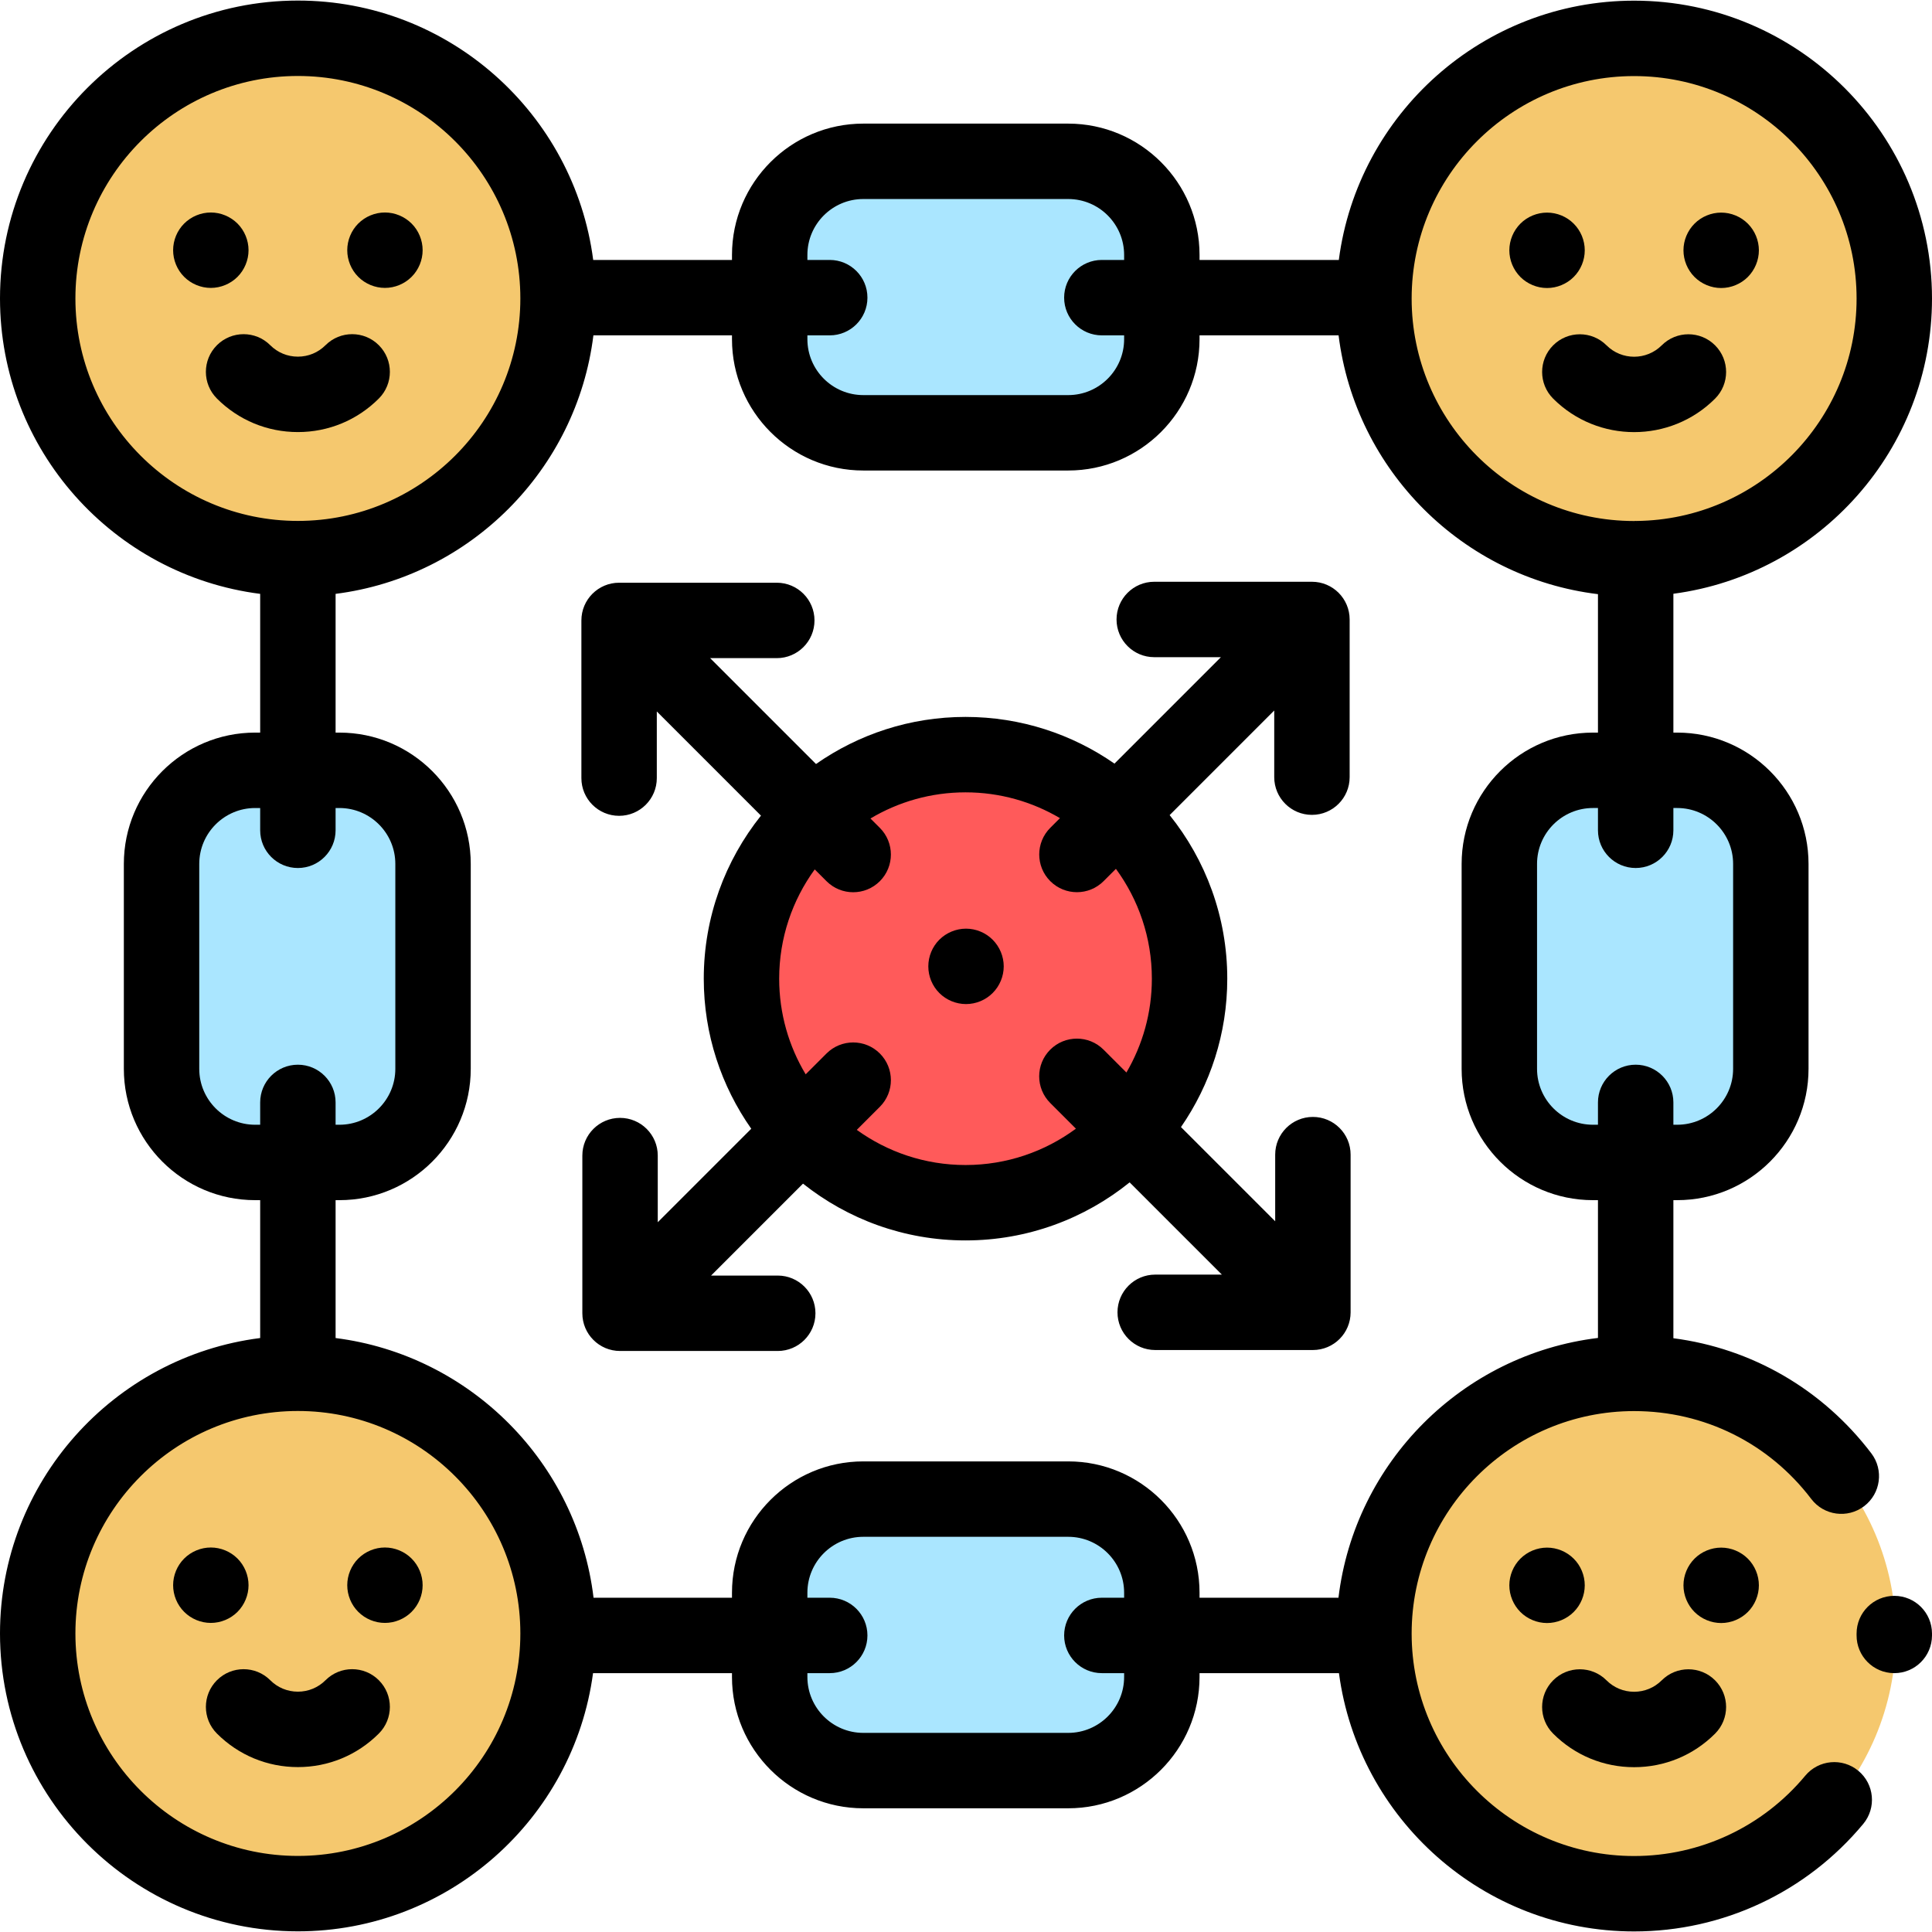 <?xml version="1.0" encoding="iso-8859-1"?>
<!-- Generator: Adobe Illustrator 19.0.0, SVG Export Plug-In . SVG Version: 6.00 Build 0)  -->
<svg version="1.1" id="Capa_1" xmlns="http://www.w3.org/2000/svg" xmlns:xlink="http://www.w3.org/1999/xlink" x="0px" y="0px"
	 viewBox="0 0 512 512" style="enable-background:new 0 0 512 512;" xml:space="preserve">
<circle style="fill:#FF5A5A;" cx="255.872" cy="259.36" r="59.376"/>
<g>
	<path style="fill:#AAE6FF;" d="M89.95,308.062H67.621c-13.702,0-24.81-11.108-24.81-24.81v-54.304
		c0-13.702,11.108-24.81,24.81-24.81h22.328c13.702,0,24.81,11.108,24.81,24.81v54.304
		C114.759,296.954,103.652,308.062,89.95,308.062z"/>
	<path style="fill:#AAE6FF;" d="M444.477,308.062h-22.328c-13.702,0-24.81-11.108-24.81-24.81v-54.304
		c0-13.702,11.108-24.81,24.81-24.81h22.328c13.702,0,24.81,11.108,24.81,24.81v54.304
		C469.286,296.954,458.179,308.062,444.477,308.062z"/>
	<path style="fill:#AAE6FF;" d="M203.974,89.888V67.56c0-13.702,11.108-24.81,24.81-24.81h54.304c13.702,0,24.81,11.108,24.81,24.81
		v22.328c0,13.702-11.108,24.81-24.81,24.81h-54.304C215.081,114.697,203.974,103.589,203.974,89.888z"/>
	<path style="fill:#AAE6FF;" d="M203.974,444.415v-22.328c0-13.702,11.108-24.81,24.81-24.81h54.304
		c13.702,0,24.81,11.108,24.81,24.81v22.328c0,13.702-11.108,24.81-24.81,24.81h-54.304
		C215.081,469.224,203.974,458.117,203.974,444.415z"/>
</g>
<g>
	<circle style="fill:#F5C86E;" cx="78.942" cy="79.092" r="68.949"/>
	<circle style="fill:#F5C86E;" cx="433.062" cy="79.092" r="68.949"/>
	<circle style="fill:#F5C86E;" cx="78.942" cy="433.412" r="68.949"/>
	<circle style="fill:#F5C86E;" cx="433.472" cy="433.412" r="68.949"/>
</g>
<path d="M62.938,73.372c1.858-1.859,2.928-4.437,2.928-7.065s-1.069-5.206-2.928-7.065c-1.859-1.858-4.437-2.928-7.065-2.928
	c-2.638,0-5.206,1.069-7.065,2.928c-1.869,1.859-2.928,4.437-2.928,7.065c0,2.628,1.059,5.206,2.928,7.065
	c1.859,1.858,4.437,2.928,7.065,2.928C58.501,76.299,61.079,75.229,62.938,73.372z"/>
<path d="M102.009,76.298c2.638,0,5.206-1.069,7.065-2.928c1.869-1.859,2.928-4.437,2.928-7.065s-1.059-5.206-2.928-7.065
	c-1.859-1.858-4.428-2.928-7.065-2.928c-2.628,0-5.206,1.069-7.065,2.928c-1.858,1.859-2.918,4.437-2.918,7.065
	c0,2.638,1.06,5.206,2.918,7.065C96.803,75.229,99.381,76.298,102.009,76.298z"/>
<path d="M100.394,105.617c3.902-3.902,3.902-10.228-0.001-14.132c-3.901-3.903-10.229-3.902-14.132,0.001
	c-1.955,1.955-4.555,3.032-7.32,3.032s-5.364-1.077-7.32-3.033c-3.903-3.901-10.228-3.901-14.133,0
	c-3.902,3.902-3.902,10.229,0,14.133c5.73,5.73,13.348,8.886,21.452,8.886C87.046,114.504,94.664,111.349,100.394,105.617z"/>
<path d="M409.983,76.329c2.628,0,5.206-1.069,7.064-2.928c1.869-1.859,2.929-4.437,2.929-7.065c0-2.639-1.06-5.206-2.929-7.065
	c-1.858-1.869-4.427-2.928-7.064-2.928c-2.628,0-5.206,1.059-7.065,2.928c-1.859,1.859-2.928,4.437-2.928,7.065
	c0,2.628,1.068,5.196,2.928,7.065C404.777,75.259,407.355,76.329,409.983,76.329z"/>
<path d="M456.129,76.329c2.628,0,5.206-1.069,7.065-2.928c1.858-1.869,2.928-4.437,2.928-7.065s-1.069-5.206-2.928-7.065
	c-1.859-1.869-4.437-2.928-7.065-2.928c-2.628,0-5.206,1.059-7.065,2.928c-1.858,1.859-2.928,4.427-2.928,7.065
	c0,2.628,1.069,5.206,2.928,7.065C450.923,75.259,453.501,76.329,456.129,76.329z"/>
<path d="M411.606,91.512c-3.902,3.902-3.902,10.229,0,14.133c5.915,5.915,13.682,8.87,21.452,8.87c7.767,0,15.538-2.957,21.451-8.87
	c3.903-3.902,3.903-10.228,0.001-14.132c-3.899-3.902-10.227-3.903-14.132-0.001c-4.038,4.036-10.606,4.036-14.64,0
	C421.835,87.611,415.509,87.611,411.606,91.512z"/>
<path d="M62.938,427.162c1.858-1.859,2.928-4.437,2.928-7.065s-1.069-5.206-2.928-7.064c-1.859-1.859-4.437-2.929-7.065-2.929
	c-2.628,0-5.206,1.069-7.065,2.929c-1.869,1.858-2.928,4.436-2.928,7.064s1.059,5.206,2.928,7.065
	c1.859,1.869,4.437,2.928,7.065,2.928C58.501,430.09,61.069,429.03,62.938,427.162z"/>
<path d="M102.009,410.103c-2.628,0-5.196,1.069-7.065,2.929c-1.858,1.858-2.918,4.436-2.918,7.064c0,2.639,1.06,5.217,2.918,7.065
	c1.869,1.869,4.437,2.928,7.065,2.928s5.206-1.059,7.065-2.928c1.869-1.859,2.928-4.427,2.928-7.065
	c0-2.628-1.059-5.206-2.928-7.064C107.215,411.174,104.637,410.103,102.009,410.103z"/>
<path d="M86.262,445.279c-1.955,1.955-4.555,3.032-7.32,3.032s-5.364-1.077-7.32-3.033c-3.903-3.901-10.228-3.901-14.133,0
	c-3.902,3.902-3.902,10.229,0,14.133c5.73,5.73,13.348,8.886,21.452,8.886s15.722-3.156,21.452-8.887
	c3.902-3.902,3.902-10.228-0.001-14.132C96.492,441.374,90.163,441.375,86.262,445.279z"/>
<path d="M419.976,420.127c0-2.628-1.06-5.206-2.929-7.065c-1.858-1.858-4.427-2.928-7.064-2.928c-2.628,0-5.206,1.069-7.065,2.928
	c-1.859,1.859-2.928,4.437-2.928,7.065c0,2.628,1.068,5.196,2.928,7.065c1.859,1.858,4.437,2.928,7.065,2.928
	s5.206-1.069,7.064-2.928C418.916,425.333,419.976,422.754,419.976,420.127z"/>
<path d="M466.122,420.127c0-2.628-1.069-5.206-2.928-7.065c-1.859-1.858-4.437-2.928-7.065-2.928c-2.628,0-5.206,1.069-7.065,2.928
	c-1.858,1.859-2.928,4.437-2.928,7.065c0,2.628,1.069,5.206,2.928,7.065c1.859,1.858,4.437,2.928,7.065,2.928
	c2.628,0,5.206-1.069,7.065-2.928C465.053,425.333,466.122,422.754,466.122,420.127z"/>
<path d="M433.058,468.322c8.103,0,15.721-3.156,21.452-8.886c3.902-3.902,3.902-10.229,0-14.133c-3.903-3.901-10.228-3.901-14.133,0
	c-1.956,1.956-4.556,3.033-7.32,3.033c-2.766,0-5.365-1.077-7.32-3.032c-3.9-3.902-10.228-3.903-14.132-0.001
	s-3.903,10.228-0.001,14.132C417.336,465.166,424.954,468.322,433.058,468.322z"/>
<path d="M502.007,422.917c-5.518,0-9.993,4.475-9.993,9.993l-0.002,0.44c-0.032,5.518,4.415,10.019,9.934,10.052
	c0.02,0,0.04,0,0.06,0c5.491,0,9.96-4.435,9.992-9.934L512,432.91C512,427.391,507.525,422.917,502.007,422.917z"/>
<path d="M492.486,469.285c-4.245-3.527-10.543-2.949-14.073,1.293c-11.251,13.529-27.783,21.288-45.356,21.288
	c-32.508,0-58.957-26.449-58.957-58.957s26.449-58.957,58.957-58.957c18.577,0,35.692,8.492,46.955,23.298
	c3.341,4.391,9.609,5.245,14.004,1.903c4.393-3.342,5.244-9.611,1.903-14.004c-12.947-17.018-31.673-27.796-52.456-30.503v-36.592
	h1.014c19.19,0,34.802-15.613,34.802-34.802v-54.304c0-19.19-15.613-34.802-34.802-34.802h-1.014v-36.794
	C482.088,152.241,512,119.117,512,79.117c0-43.529-35.413-78.942-78.942-78.942c-40.061,0-73.223,30.003-78.258,68.714h-36.91
	v-1.328c0-19.19-15.613-34.802-34.802-34.802h-54.305c-19.19,0-34.801,15.613-34.801,34.802v1.328h-36.779
	c-5.022-38.724-38.191-68.74-78.26-68.74C35.413,0.149,0,35.562,0,79.091c0,40.142,30.124,73.358,68.949,78.288v36.767h-1.328
	c-19.19,0-34.801,15.613-34.801,34.802v54.304c0,19.19,15.612,34.802,34.801,34.802h1.328v36.54C30.124,359.526,0,392.741,0,432.883
	c0,43.529,35.413,78.942,78.942,78.942c39.961,0,73.059-29.853,78.221-68.425h36.819v1.014c0,19.19,15.612,34.802,34.801,34.802
	h54.305c19.19,0,34.802-15.613,34.802-34.802V443.4h36.944c5.149,38.584,38.254,68.451,78.224,68.451
	c23.53,0,45.661-10.386,60.721-28.494C497.308,479.114,496.729,472.813,492.486,469.285z M444.477,214.131
	c8.17,0,14.817,6.647,14.817,14.817v54.304c0,8.17-6.647,14.817-14.817,14.817h-1.014v-5.919c0-5.518-4.475-9.993-9.993-9.993
	c-5.518,0-9.993,4.475-9.993,9.993v5.919h-1.328c-8.17,0-14.817-6.647-14.817-14.817v-54.304c0-8.17,6.647-14.817,14.817-14.817
	h1.328v5.906c0,5.518,4.475,9.993,9.993,9.993c5.518,0,9.993-4.475,9.993-9.993v-5.906H444.477z M433.058,20.161
	c32.508,0,58.957,26.449,58.957,58.957c0,32.304-26.121,58.612-58.348,58.942c-0.066-0.001-0.13-0.01-0.197-0.01
	c-0.16,0-0.315,0.016-0.473,0.024c-32.48-0.033-58.896-26.468-58.896-58.956C374.101,46.609,400.55,20.161,433.058,20.161z
	 M213.967,67.56c0-8.17,6.646-14.817,14.816-14.817h54.305c8.17,0,14.817,6.647,14.817,14.817v1.328H292
	c-5.518,0-9.993,4.475-9.993,9.993s4.475,9.993,9.993,9.993h5.906v1.014c0,8.17-6.647,14.817-14.817,14.817h-54.305
	c-8.17,0-14.816-6.647-14.816-14.817v-1.014h5.919c5.518,0,9.993-4.475,9.993-9.993s-4.475-9.993-9.993-9.993h-5.919V67.56z
	 M19.985,79.091c0-32.508,26.449-58.957,58.957-58.957s58.957,26.449,58.957,58.957s-26.449,58.957-58.957,58.957
	S19.985,111.601,19.985,79.091z M67.621,298.07c-8.17,0-14.816-6.647-14.816-14.817v-54.304c0-8.17,6.646-14.817,14.816-14.817
	h1.328v5.906c0,5.518,4.475,9.993,9.993,9.993s9.993-4.475,9.993-9.993v-5.906h1.015c8.17,0,14.817,6.647,14.817,14.817v54.304
	c0,8.17-6.647,14.817-14.817,14.817h-1.015v-5.919c0-5.518-4.475-9.993-9.993-9.993s-9.993,4.475-9.993,9.993v5.919H67.621z
	 M78.942,491.839c-32.508,0-58.957-26.449-58.957-58.957s26.449-58.957,58.957-58.957s58.957,26.449,58.957,58.957
	S111.45,491.839,78.942,491.839z M297.905,444.414c0,8.17-6.647,14.817-14.817,14.817h-54.305c-8.17,0-14.816-6.647-14.816-14.817
	V443.4h5.919c5.518,0,9.993-4.475,9.993-9.993s-4.475-9.993-9.993-9.993h-5.919v-1.328c0-8.17,6.646-14.817,14.816-14.817h54.305
	c8.17,0,14.817,6.647,14.817,14.817v1.328H292c-5.518,0-9.993,4.475-9.993,9.993s4.475,9.993,9.993,9.993h5.906V444.414z
	 M283.088,387.284h-54.305c-19.19,0-34.801,15.613-34.801,34.802v1.328h-36.685c-4.301-35.796-32.637-64.284-68.362-68.819v-36.54
	h1.015c19.19,0,34.802-15.613,34.802-34.802v-54.304c0-19.19-15.613-34.802-34.802-34.802h-1.015v-36.767
	c35.62-4.523,63.893-32.857,68.322-68.506h36.725v1.014c0,19.19,15.612,34.802,34.801,34.802h54.305
	c19.19,0,34.802-15.613,34.802-34.802v-1.014h36.85c4.435,35.798,32.915,64.227,68.737,68.584v36.689h-1.328
	c-19.19,0-34.802,15.613-34.802,34.802v54.304c0,19.19,15.613,34.802,34.802,34.802h1.328v36.514
	c-35.91,4.367-64.442,32.925-68.77,68.845h-36.817v-1.328C317.891,402.897,302.278,387.284,283.088,387.284z"/>
<path d="M256.006,246.104c-2.639,0-5.206,1.069-7.075,2.929c-1.859,1.858-2.918,4.436-2.918,7.064c0,2.639,1.059,5.206,2.918,7.065
	c1.869,1.869,4.436,2.928,7.075,2.928c2.628,0,5.195-1.059,7.055-2.928c1.869-1.859,2.938-4.436,2.938-7.065
	c0-2.628-1.069-5.195-2.938-7.064C261.212,247.173,258.634,246.104,256.006,246.104z"/>
<path d="M357.925,347.78v-41.79c0-5.518-4.475-9.993-9.993-9.993s-9.993,4.475-9.993,9.993v17.666l-24.969-24.969
	c7.728-11.185,12.269-24.733,12.269-39.327c0-16.393-5.728-31.465-15.271-43.35l27.717-27.718v17.666
	c0,5.518,4.475,9.993,9.993,9.993s9.993-4.475,9.993-9.993v-41.79c0-5.518-4.475-9.993-9.993-9.993h-41.79
	c-5.518,0-9.993,4.475-9.993,9.993s4.475,9.993,9.993,9.993h17.666l-28.206,28.206c-11.214-7.791-24.816-12.374-39.475-12.374
	c-14.724,0-28.381,4.626-39.623,12.48l-28.057-28.058h17.665c5.518,0,9.993-4.475,9.993-9.993c0-5.518-4.475-9.993-9.993-9.993
	h-41.789c-5.518,0-9.993,4.475-9.993,9.993v41.789c0,5.518,4.475,9.993,9.993,9.993c5.518,0,9.993-4.475,9.993-9.993v-17.664
	l27.605,27.606c-9.475,11.863-15.159,26.879-15.159,43.207c0,14.789,4.667,28.5,12.585,39.771l-24.778,24.778v-17.665
	c0-5.518-4.475-9.993-9.993-9.993s-9.993,4.475-9.993,9.993v41.789c0,5.518,4.475,9.993,9.993,9.993h41.79
	c5.518,0,9.993-4.475,9.993-9.993s-4.475-9.993-9.993-9.993h-17.666l24.361-24.362c11.841,9.408,26.803,15.048,43.066,15.048
	c16.457,0,31.585-5.772,43.491-15.383l24.443,24.443h-17.666c-5.518,0-9.993,4.475-9.993,9.993c0,5.518,4.475,9.993,9.993,9.993
	h41.79C353.451,357.773,357.925,353.299,357.925,347.78z M255.874,308.742c-10.748,0-20.698-3.462-28.814-9.315l6.11-6.11
	c3.902-3.902,3.902-10.229,0-14.133c-3.903-3.901-10.229-3.901-14.133,0l-5.524,5.524c-4.454-7.416-7.022-16.086-7.022-25.348
	c0-10.813,3.502-20.818,9.42-28.961l3.126,3.127c1.952,1.951,4.509,2.927,7.066,2.927s5.114-0.976,7.066-2.927
	c3.902-3.902,3.902-10.229,0-14.133l-2.485-2.485c7.38-4.396,15.992-6.93,25.189-6.93c9.129,0,17.682,2.5,25.027,6.837l-2.565,2.565
	c-3.902,3.902-3.902,10.229,0,14.133c1.952,1.951,4.509,2.927,7.066,2.927c2.557,0,5.114-0.976,7.066-2.927l3.263-3.263
	c5.983,8.169,9.526,18.232,9.526,29.11c0,9.063-2.465,17.557-6.745,24.866l-6.056-6.056c-3.903-3.901-10.228-3.901-14.133,0
	c-3.902,3.902-3.902,10.229,0,14.133l6.808,6.808C276.937,305.158,266.817,308.742,255.874,308.742z"/>
<g>
</g>
<g>
</g>
<g>
</g>
<g>
</g>
<g>
</g>
<g>
</g>
<g>
</g>
<g>
</g>
<g>
</g>
<g>
</g>
<g>
</g>
<g>
</g>
<g>
</g>
<g>
</g>
<g>
</g>
</svg>
